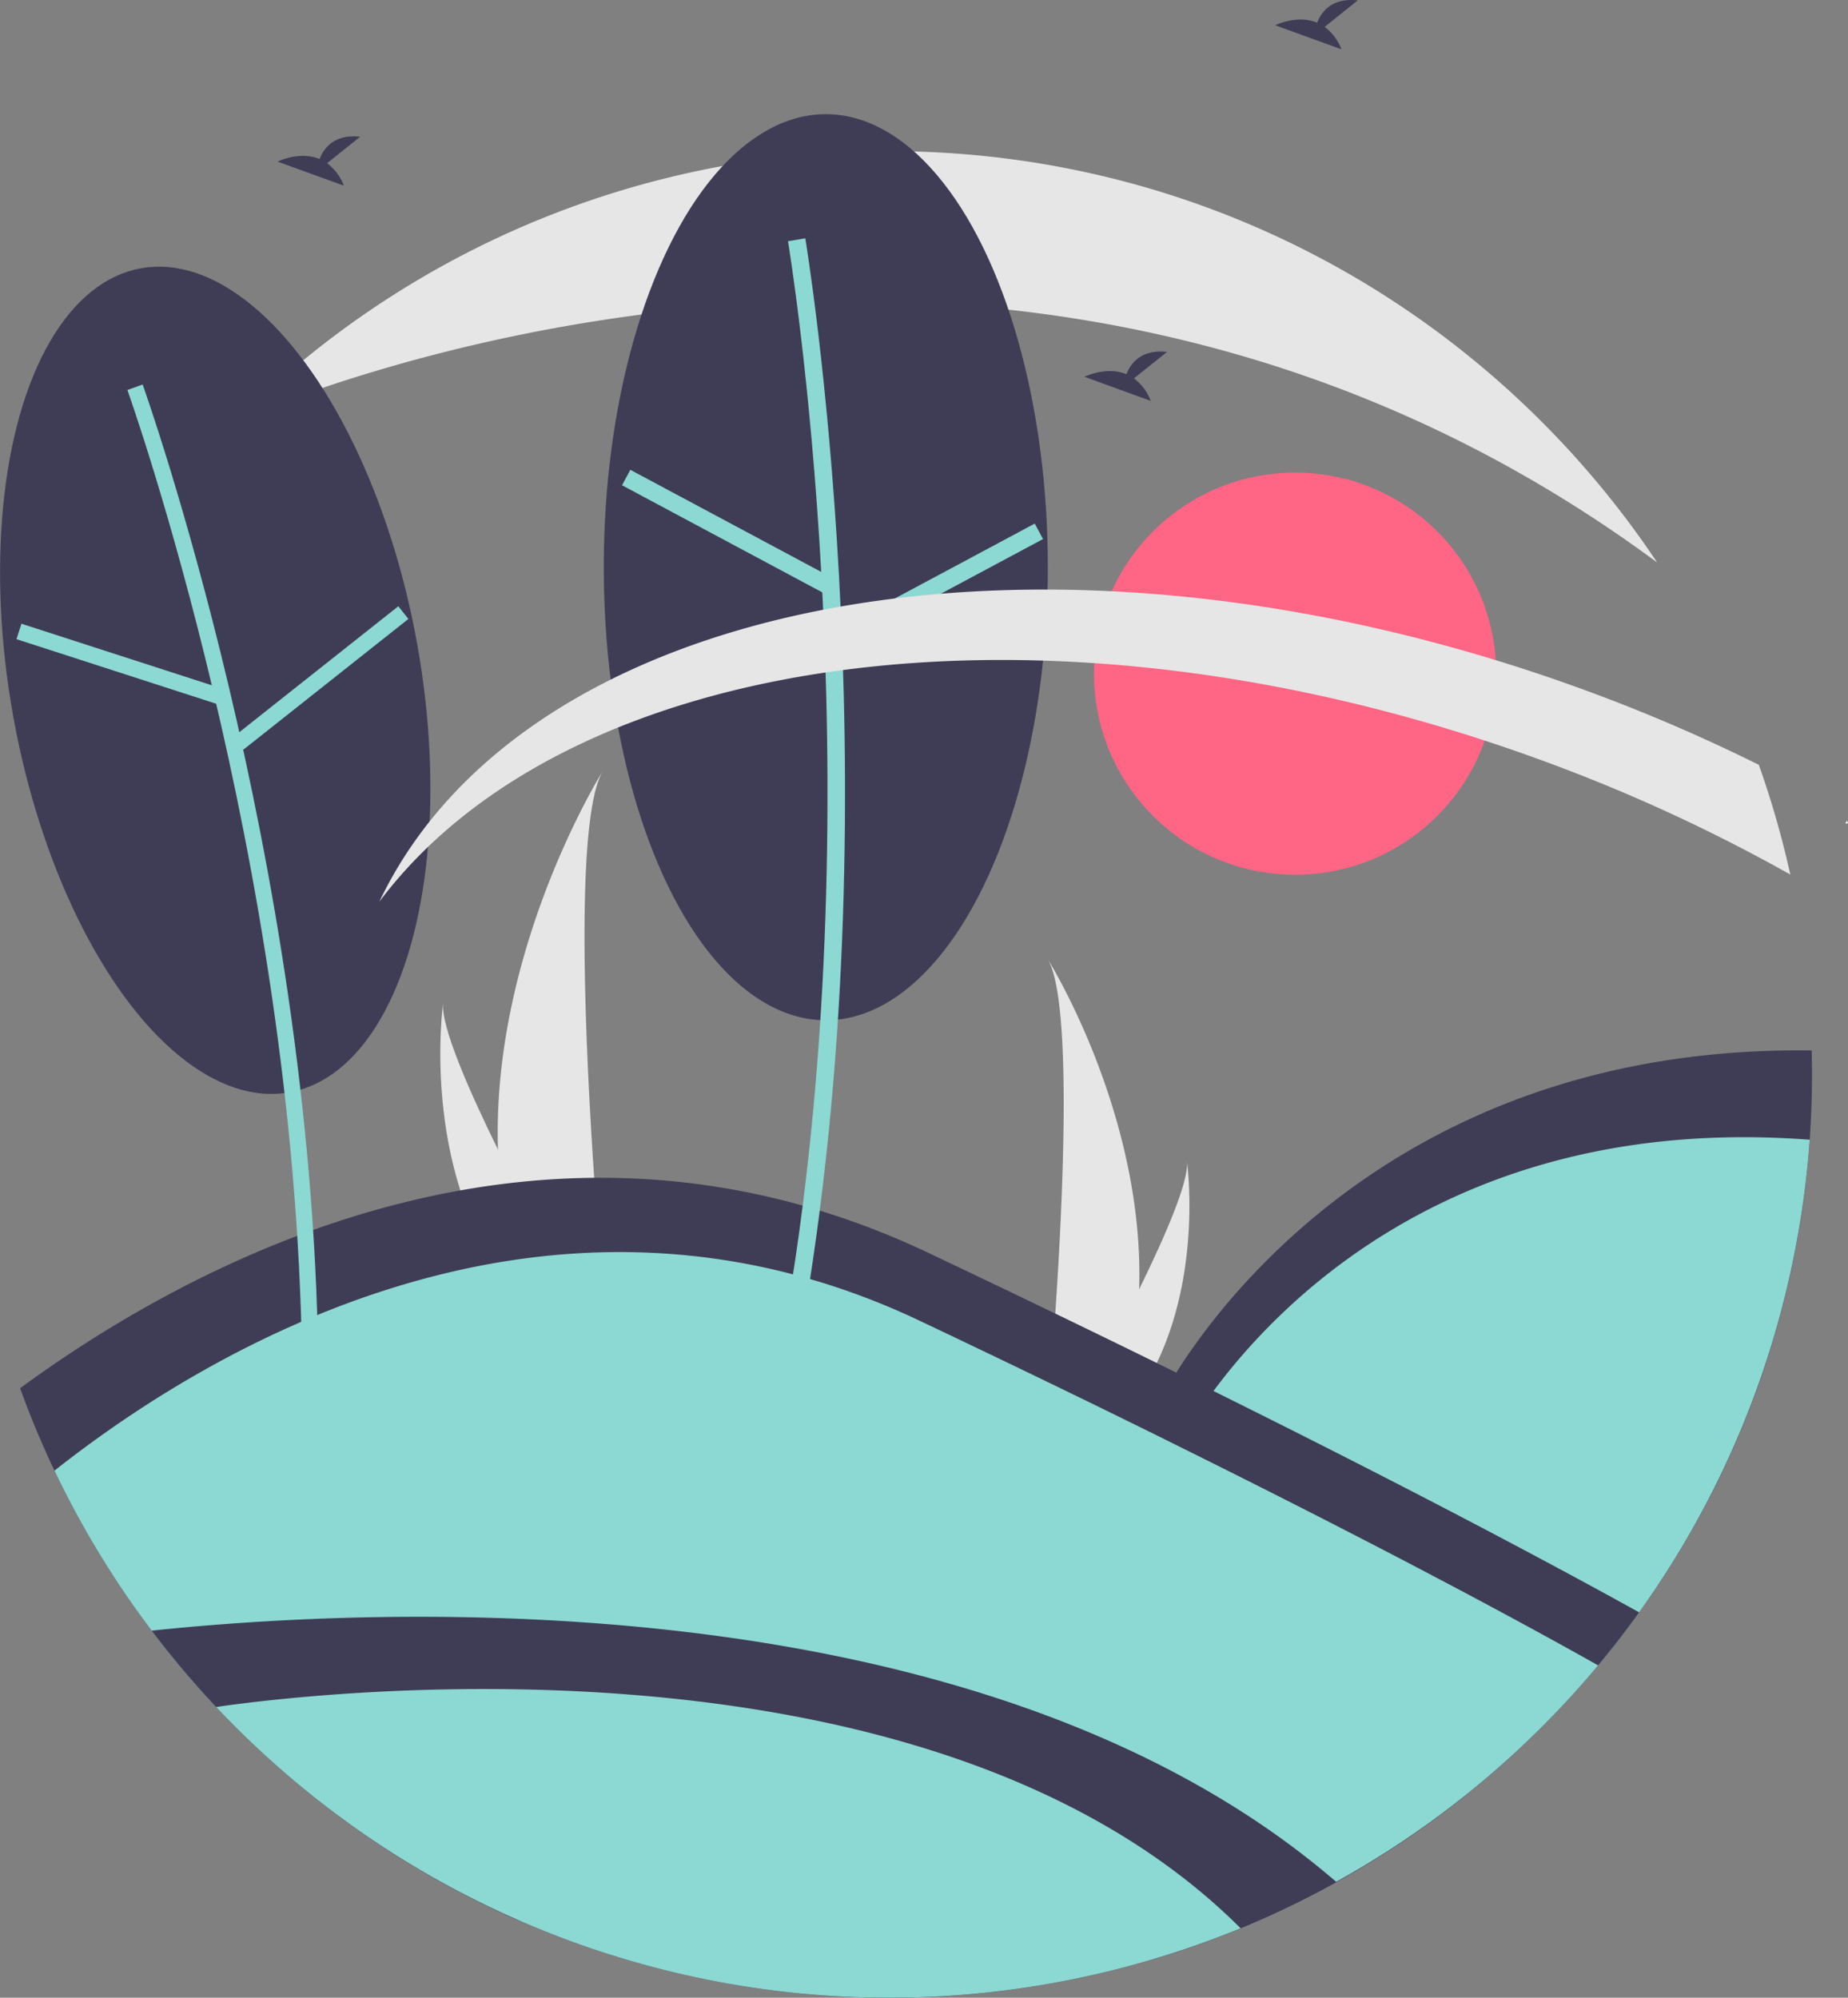 <svg id="a1f75fc3-9e42-4fc1-bde4-b430080f0daf" xmlns="http://www.w3.org/2000/svg" viewBox="0 0 692.605 748.733">
    <rect x="0" y="0" width="692.605" height="748.733" fill="#808080" stroke="none"/>
    <circle cx="485.389" cy="252.49" r="75.365" fill="#ff6584"/>
    <path d="M945.818,384.315c.166-.03.291-.146.485-.117a6.426,6.426,0,0,0-.33-.954c-.24.327-.485.661-.699.953Z"
          transform="translate(-253.697 -75.633)" fill="#fff"/>
    <path d="M440.33,506.498a175.145,175.145,0,0,0,8.182,48.416c.114.364.233.722.353,1.086h30.533c-.033-.326-.065-.689-.098-1.086-2.036-23.404-13.773-165.851.261-190.21C478.333,366.68,437.963,432.132,440.33,506.498Z"
          transform="translate(-253.697 -75.633)" fill="#e6e6e6"/>
    <path d="M442.621,554.914c.255.364.521.727.793,1.086h22.905c-.174-.309-.375-.673-.608-1.086-3.784-6.83-14.984-27.248-25.381-48.416-11.173-22.748-21.423-46.358-20.56-54.903C419.504,453.522,411.773,512.275,442.621,554.914Z"
          transform="translate(-253.697 -75.633)" fill="#e6e6e6"/>
    <path d="M680.636,558.829a152.694,152.694,0,0,1-7.133,42.21c-.099.317-.204.629-.308.947h-26.619c.028-.284.057-.601.085-.947,1.775-20.404,12.008-144.591-.227-165.828C647.504,436.934,682.699,493.996,680.636,558.829Z"
          transform="translate(-253.697 -75.633)" fill="#e6e6e6"/>
    <path d="M678.638,601.039c-.222.317-.454.634-.691.947H657.979c.151-.27.327-.587.53-.947,3.299-5.954,13.063-23.755,22.127-42.21,9.741-19.832,18.677-40.416,17.924-47.866C698.792,512.644,705.532,563.865,678.638,601.039Z"
          transform="translate(-253.697 -75.633)" fill="#e6e6e6"/>
    <path d="M376.281,136.806l12.413-9.928c-9.643-1.064-13.606,4.195-15.227,8.358-7.534-3.128-15.735.972-15.735.972l24.837,9.017A18.795,18.795,0,0,0,376.281,136.806Z"
          transform="translate(-253.697 -75.633)" fill="#3f3d56"/>
    <path d="M750.165,85.701l12.413-9.928c-9.643-1.064-13.606,4.195-15.227,8.358-7.534-3.128-15.735.972-15.735.972L756.453,94.119A18.795,18.795,0,0,0,750.165,85.701Z"
          transform="translate(-253.697 -75.633)" fill="#3f3d56"/>
    <path d="M932.807,478.323q0,12.34-.86,24.478a344.112,344.112,0,0,1-63.922,177.14q-7.324,10.222-15.381,19.871a347.514,347.514,0,0,1-46.153,45.845L732.919,702.487,688.931,599.82s65.632-132.887,243.759-130.478Q932.802,473.817,932.807,478.323Z"
          transform="translate(-253.697 -75.633)" fill="#3f3d56"/>
    <path d="M931.947,502.801a346.077,346.077,0,0,1-129.289,245.967l-68.349-40.103-39.01-91.054S758.511,489.628,931.947,502.801Z"
          transform="translate(-253.697 -75.633)" fill="#8cd8d2"/>
    <path d="M868.025,679.941q-7.324,10.222-15.381,19.871a346.169,346.169,0,0,1-133.98,98.527q-15.795,6.512-32.333,11.485A378.838,378.838,0,0,1,446.085,794.571,347.292,347.292,0,0,1,274.114,626.824q-7.165-15.062-12.886-30.889c66.523-48.733,197.606-118.515,340.471-50.707Q660.977,573.363,707.56,596.519C786.365,635.582,838.813,663.743,868.025,679.941Z"
          transform="translate(-253.697 -75.633)" fill="#3f3d56"/>
    <path d="M852.644,699.812a346.28,346.28,0,0,1-578.53-72.988c55.558-43.935,183.7-122.888,324.326-56.152q54.247,25.746,96.86,46.939C778.117,658.658,829.132,686.554,852.644,699.812Z"
          transform="translate(-253.697 -75.633)" fill="#8cd8d2"/>
    <path d="M754.584,781.026a349.545,349.545,0,0,1-35.921,17.313A345.065,345.065,0,0,1,586.763,824.367,346.365,346.365,0,0,1,310.544,686.798C393.191,678.083,621.644,666.333,754.584,781.026Z"
          transform="translate(-253.697 -75.633)" fill="#3f3d56"/>
    <path d="M718.663,798.339a346.418,346.418,0,0,1-383.96-82.923C364.765,711,600.775,680.674,718.663,798.339Z"
          transform="translate(-253.697 -75.633)" fill="#8cd8d2"/>
    <path d="M874.765,286.428v.011C627.673,103.747,344.575,232.335,342.389,233.322v-.011a344.996,344.996,0,0,1,244.375-101.032C706.892,132.279,812.721,193.495,874.765,286.428Z"
          transform="translate(-253.697 -75.633)" fill="#e6e6e6"/>
    <ellipse cx="334.364" cy="330.602" rx="76.906" ry="156.919"
             transform="translate(-307.053 -11.059) rotate(-10.22)" fill="#3f3d56"/>
    <path d="M372.949,584.638c-2.478-187.337-65.158-363.14-65.791-364.893l-5.716,2.062c.63,1.744,62.966,176.627,65.431,362.913Z"
          transform="translate(-253.697 -75.633)" fill="#8cd8d2"/>
    <rect x="295.289" y="285.001" width="6.078" height="78.867"
          transform="translate(-355.861 432.823) rotate(-72.079)" fill="#8cd8d2"/>
    <rect x="334.438" y="326.719" width="78.87" height="6.078"
          transform="matrix(0.784, -0.621, 0.621, 0.784, -377.645, 227.738)" fill="#8cd8d2"/>
    <ellipse cx="309.499" cy="212.589" rx="83.219" ry="169.801" fill="#3f3d56"/>
    <path d="M555.512,566.159c33.33-199.975.336-399.227-.002-401.215l-6.483,1.098c.336,1.978,33.141,200.183-.002,399.037Z"
          transform="translate(-253.697 -75.633)" fill="#8cd8d2"/>
    <rect x="522.717" y="232.065" width="6.577" height="85.341"
          transform="translate(-218.041 533.346) rotate(-61.858)" fill="#8cd8d2"/>
    <rect x="562.76" y="291.621" width="85.344" height="6.577"
          transform="translate(-321.213 244.975) rotate(-28.158)" fill="#8cd8d2"/>
    <path d="M924.676,403.403a634.407,634.407,0,0,0-95.374-43.606c-182.14-65.907-362.751-40.506-433.446,53.817,55.017-115.553,251.327-151.888,449.432-80.206a646.926,646.926,0,0,1,67.585,28.872A343.542,343.542,0,0,1,924.676,403.403Z"
          transform="translate(-253.697 -75.633)" fill="#e6e6e6"/>
    <path d="M678.684,217.456l12.413-9.928c-9.643-1.064-13.606,4.195-15.227,8.358-7.534-3.128-15.735.972-15.735.972l24.837,9.017A18.795,18.795,0,0,0,678.684,217.456Z"
          transform="translate(-253.697 -75.633)" fill="#3f3d56"/>
</svg>
